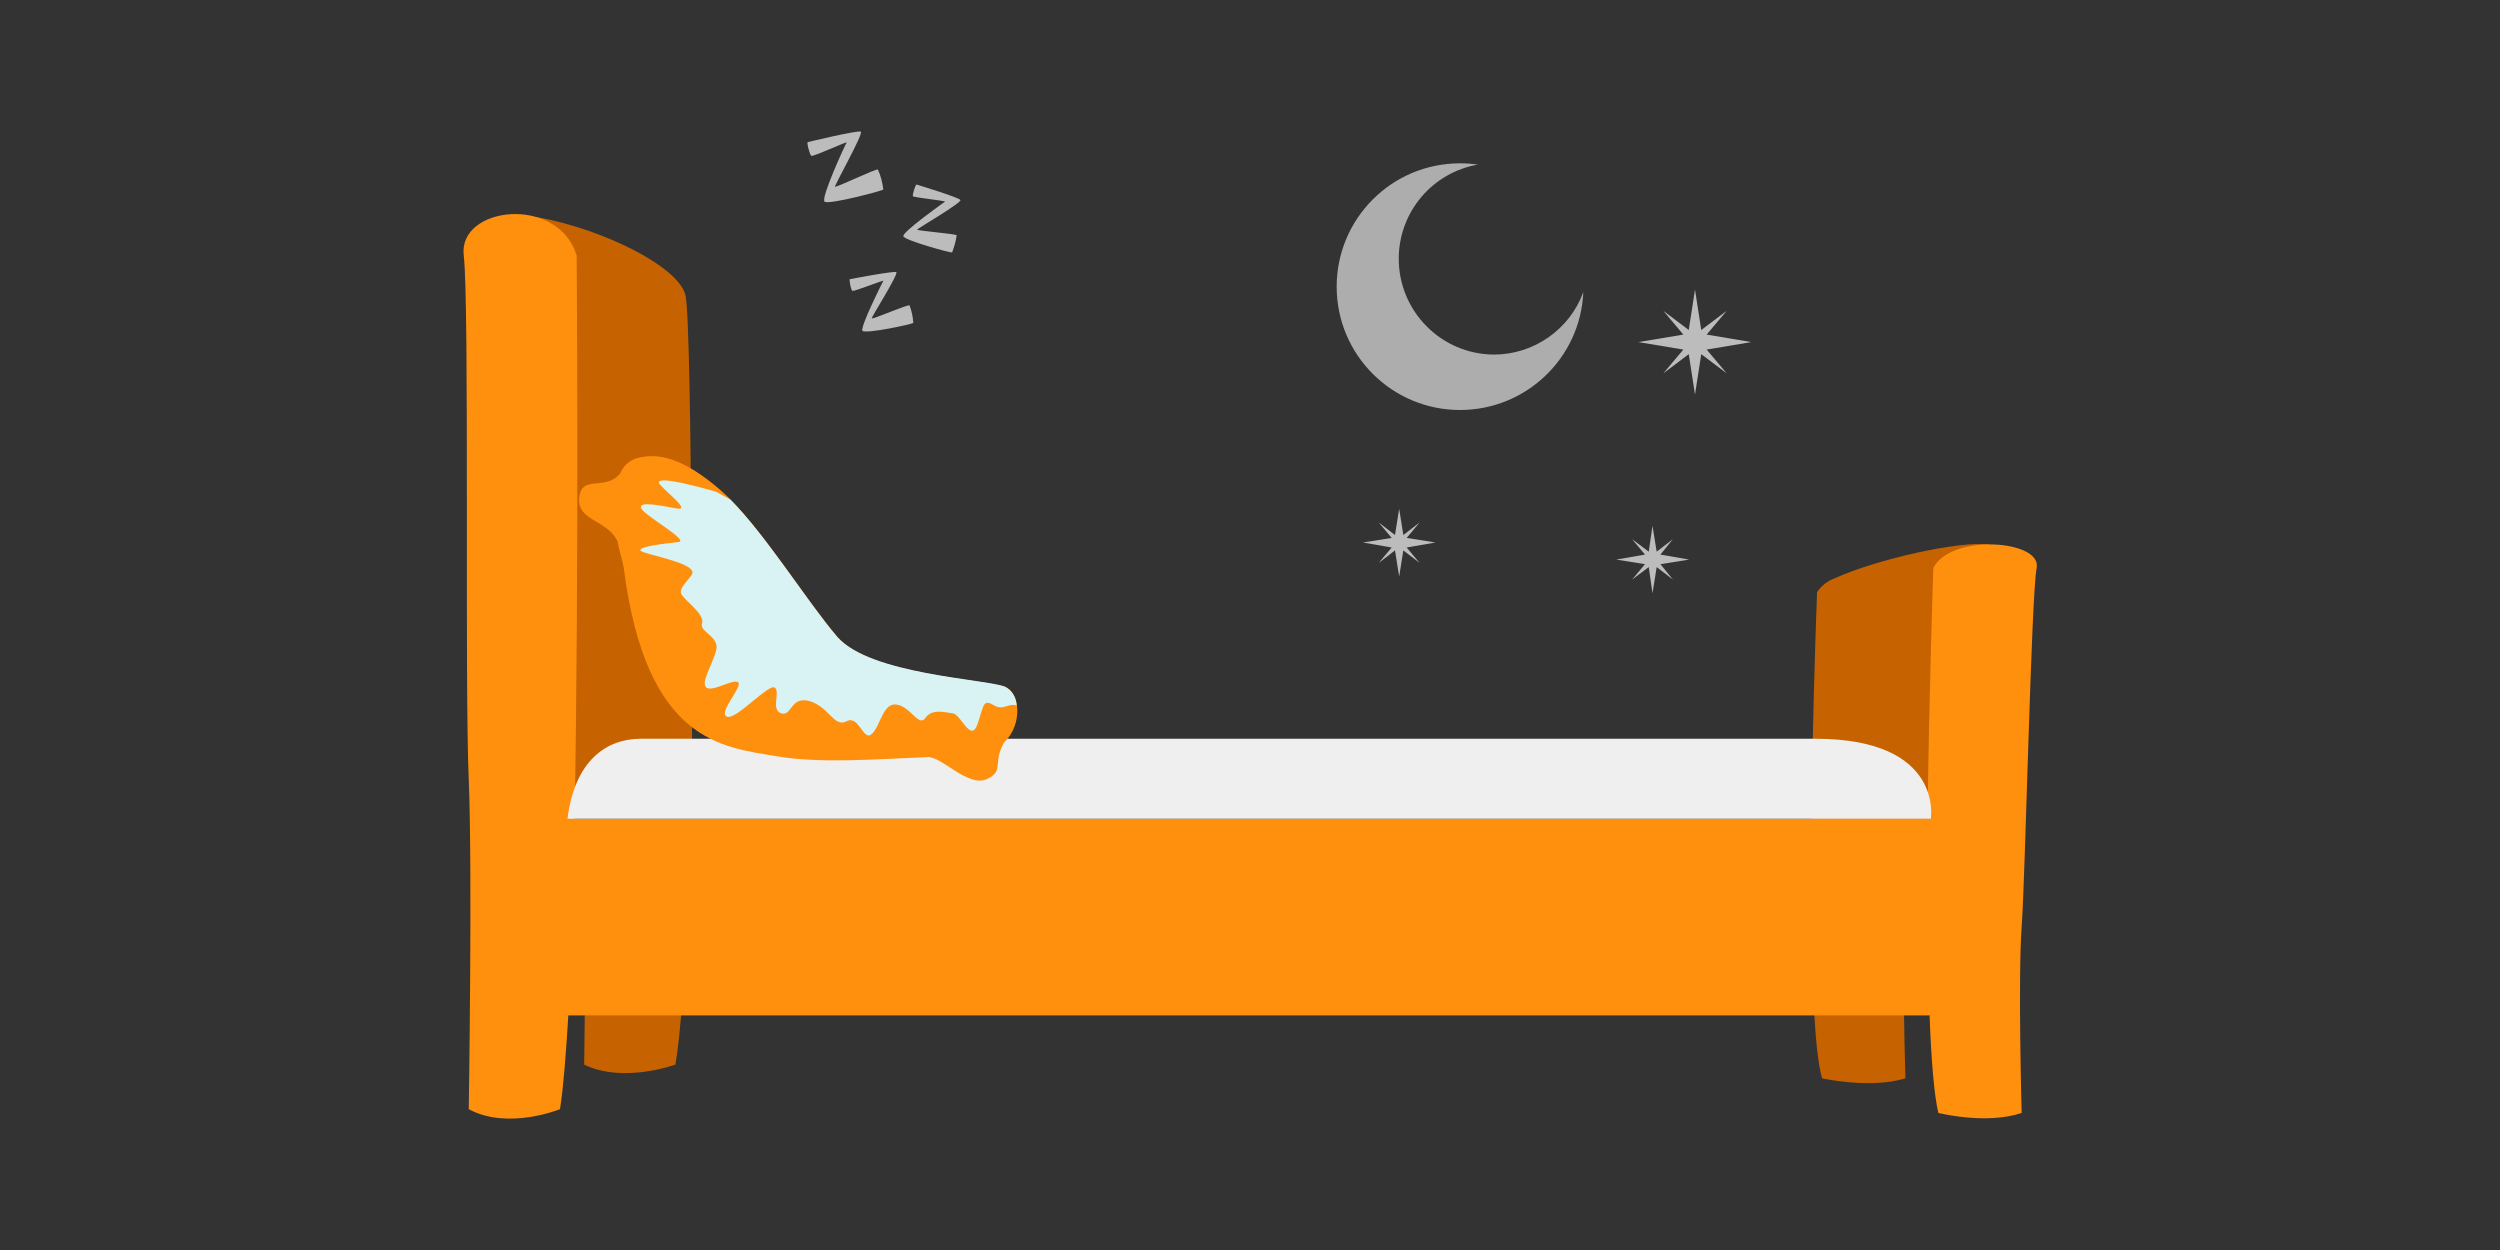 <?xml version="1.0" encoding="utf-8"?>
<!-- Generator: Adobe Illustrator 23.1.0, SVG Export Plug-In . SVG Version: 6.00 Build 0)  -->
<svg version="1.1" id="Layer_1" xmlns="http://www.w3.org/2000/svg" xmlns:xlink="http://www.w3.org/1999/xlink" x="0px" y="0px"
	 viewBox="0 0 600 300" style="enable-background:new 0 0 600 300;" xml:space="preserve">
<rect x="0" y="0" width="600" height="300" fill="#333333" stroke="none"/>
<style type="text/css">
	.st0{fill:#ADADAD;}
	.st1{fill:#C66300;}
	.st2{fill:#FF900D;}
	.st3{fill:#EFEFEF;}
	.st4{fill:#D9F3F4;}
	.st5{fill:#BCBCBC;}
</style>
<title>02fitslider6</title>
<g id="sleep">
	<path class="st0" d="M358.5,85.1c-12.7-0.1-22.9-10.5-22.8-23.2c0.1-11.1,8.1-20.5,19-22.4c-1.4-0.2-2.8-0.3-4.3-0.3
		c-16.4,0-29.6,13.3-29.6,29.6c0,16.4,13.3,29.6,29.6,29.6c15.8,0,28.9-12.4,29.6-28.3C376.7,79.1,368.1,85.1,358.5,85.1z"/>
	<g>
		<path class="st1" d="M457.5,216.5h-22.7c0,19.1,0.7,36,2.5,42.3c0,0,11.5,2.6,20,0c0,0-0.9-28.7,0-39.9
			C457.3,218.3,457.4,217.5,457.5,216.5z"/>
		<path class="st1" d="M140.2,255.5c9.4,4.6,21.9,0,21.9,0c1.3-7.4,2.2-21.7,2.8-39h-24.4C140.5,236.1,140.2,255.5,140.2,255.5z"/>
		<path class="st1" d="M128.8,52.1c16.1,2.9,34,11.9,35.7,18.7c1.7,6.8,1.6,116.1,1.6,116.1l-40,12.7L128.8,52.1z"/>
		<path class="st1" d="M477.5,130.7c-7-1-27.1,3.5-37.2,8.1l0,0c-1.7,0.6-3.2,1.8-4.2,3.3c0,0-1.6,40.6-1.4,74.4h22.7
			c0.2-3.1,0.4-7.8,0.6-13.3l15.2-1.8L477.5,130.7z"/>
		<path class="st2" d="M464,136.3c0,0-1,29.1-1.4,60.2H137.9c1.1-60.5,0.5-135.2,0.5-135.2c-4.5-14.6-28.5-11.8-27.1,0
			s0.2,103.5,1.2,125.7c0.9,22.2,0,79.2,0,79.2c9.4,5.1,21.9,0,21.9,0c0.8-5,1.4-12.8,2-22.5h326.7c0.4,10.7,1.1,19.2,2.1,23.4
			c0,0,11.5,2.9,20,0c0,0-0.9-32.2,0-44.7s2.3-79.4,3.6-86.1C490.1,129.6,468.2,128,464,136.3z"/>
		<path class="st3" d="M309.8,177.3h-156c-8.4,0-15.9,5.4-17.6,19.2h327.2c0,0,3.2-19.2-27.7-19.2H309.8z"/>
		<path class="st2" d="M241.3,164.9c-4.9-1.9-32.4-2.9-40.3-12c-7.8-9.1-18.8-27.2-28-35.2s-15.2-9-19.9-7.8c-2,0.5-3.5,1.9-4.3,3.8
			l0,0c-3.7,4.3-9.4,0-9.8,6c-0.3,5.4,6.7,5,9.2,10.2c0.4,2.4,1.2,4.5,1.5,6.4c5.4,41.9,23.6,43,36.7,45.2
			c10.5,1.8,23.7,0.7,36.3,0.2c3.4-0.1,9.6,7.3,14.1,5.3c4.4-2,1.3-3.9,4.2-8.8l0,0C245.6,173.7,244.7,166.2,241.3,164.9z"/>
		<path class="st4" d="M158.4,116.3c1.8,2.1,7.7,6.5,3.8,5.7c-3.8-0.7-9.1-1.8-8.3,0s11.8,7.8,8.9,8.1c-2.8,0.3-10.1,1.1-9,2.1
			s14.2,3,12.2,5.8c-2,2.7-3.3,3.5-2.2,5s5.4,4.6,4.7,6.6c-0.8,2,4.2,3.1,3.4,6.4s-3.8,7.8-2.4,9c1.5,1.2,6.7-2.3,7.7-1.2
			s-5,7.4-2.7,8.2c2.2,0.8,9.9-7.9,11.4-7s-1,5.4,1.6,6.2s2.2-4.3,6.9-2.9c4.6,1.4,5.8,6.4,8.8,4.8c3-1.6,4,5.1,6.1,3s2.6-7.5,5.9-7
			c3.4,0.5,5.3,5.5,6.9,3.2s4.7-1.3,6.6-1.1c1.9,0.2,4.3,7.2,5.9,2.6c1.6-4.7,1.3-6.1,4-4.5c2.2,1.3,3.3-0.6,5.4,0
			c-0.1-1.9-1.1-3.6-2.8-4.5c-4.9-1.9-32.4-2.9-40.3-12c-7.1-8.3-16.8-24-25.6-32.9l-3.5-1.9C163.7,115.7,156.7,114.2,158.4,116.3z"
			/>
	</g>
	<path class="st5" d="M204,67c0,0,10.4-2,11.1-1.7s-5.9,10.7-5.9,11.1s8.9-3.5,9.1-3.1c0.5,1.3,0.8,2.8,0.9,4.2
		c-0.3,0.3-11.4,2.7-12.2,1.9c-0.7-0.7,4.8-11.7,5-12s-7,2.6-7.4,2.4C204.2,69.7,203.7,66.8,204,67z"/>
	<path class="st5" d="M220,44.3c0,0,10.2,3.1,10.5,3.7c0.4,0.6-10.2,6.8-10.4,7.1s9.5,1,9.5,1.4c-0.2,1.4-0.6,2.8-1.1,4.1
		c-0.4,0.1-11.4-2.9-11.7-3.9s9.7-8.1,10-8.3s-7.5-1-7.7-1.3S219.8,44,220,44.3z"/>
	<path class="st5" d="M193.9,34.1c0,0,12-2.9,12.7-2.5s-6.3,12.8-6.2,13.2c0,0.4,10.1-4.5,10.3-4.1c0.7,1.5,1.1,3.2,1.3,4.8
		c-0.3,0.3-13.1,3.7-14.1,2.9s5-13.8,5.3-14.2s-8.1,3.5-8.5,3.2S193.5,33.9,193.9,34.1z"/>
	<polygon class="st5" points="344.5,130.2 337.6,129.1 340.7,125.4 336.8,128.4 335.8,122.1 334.8,128.4 330.9,125.4 334,129.1 
		327.1,130.2 334,131.4 330.9,135.1 334.8,132.1 335.8,138.4 336.8,132.1 340.7,135.1 337.6,131.4 	"/>
	<polygon class="st5" points="405.4,134.3 398.5,133.1 401.5,129.4 397.6,132.4 396.6,126.2 395.7,132.4 391.7,129.4 394.8,133.1 
		387.9,134.3 394.8,135.4 391.7,139.1 395.7,136.1 396.6,142.4 397.6,136.1 401.5,139.1 398.5,135.4 	"/>
	<polygon class="st5" points="420.3,82.1 409.6,80.3 414.4,74.6 408.3,79.2 406.8,69.5 405.3,79.2 399.2,74.6 404,80.3 393.2,82.1 
		404,83.9 399.2,89.6 405.3,85 406.8,94.7 408.3,85 414.4,89.6 409.6,83.9 	"/>
</g>
</svg>
